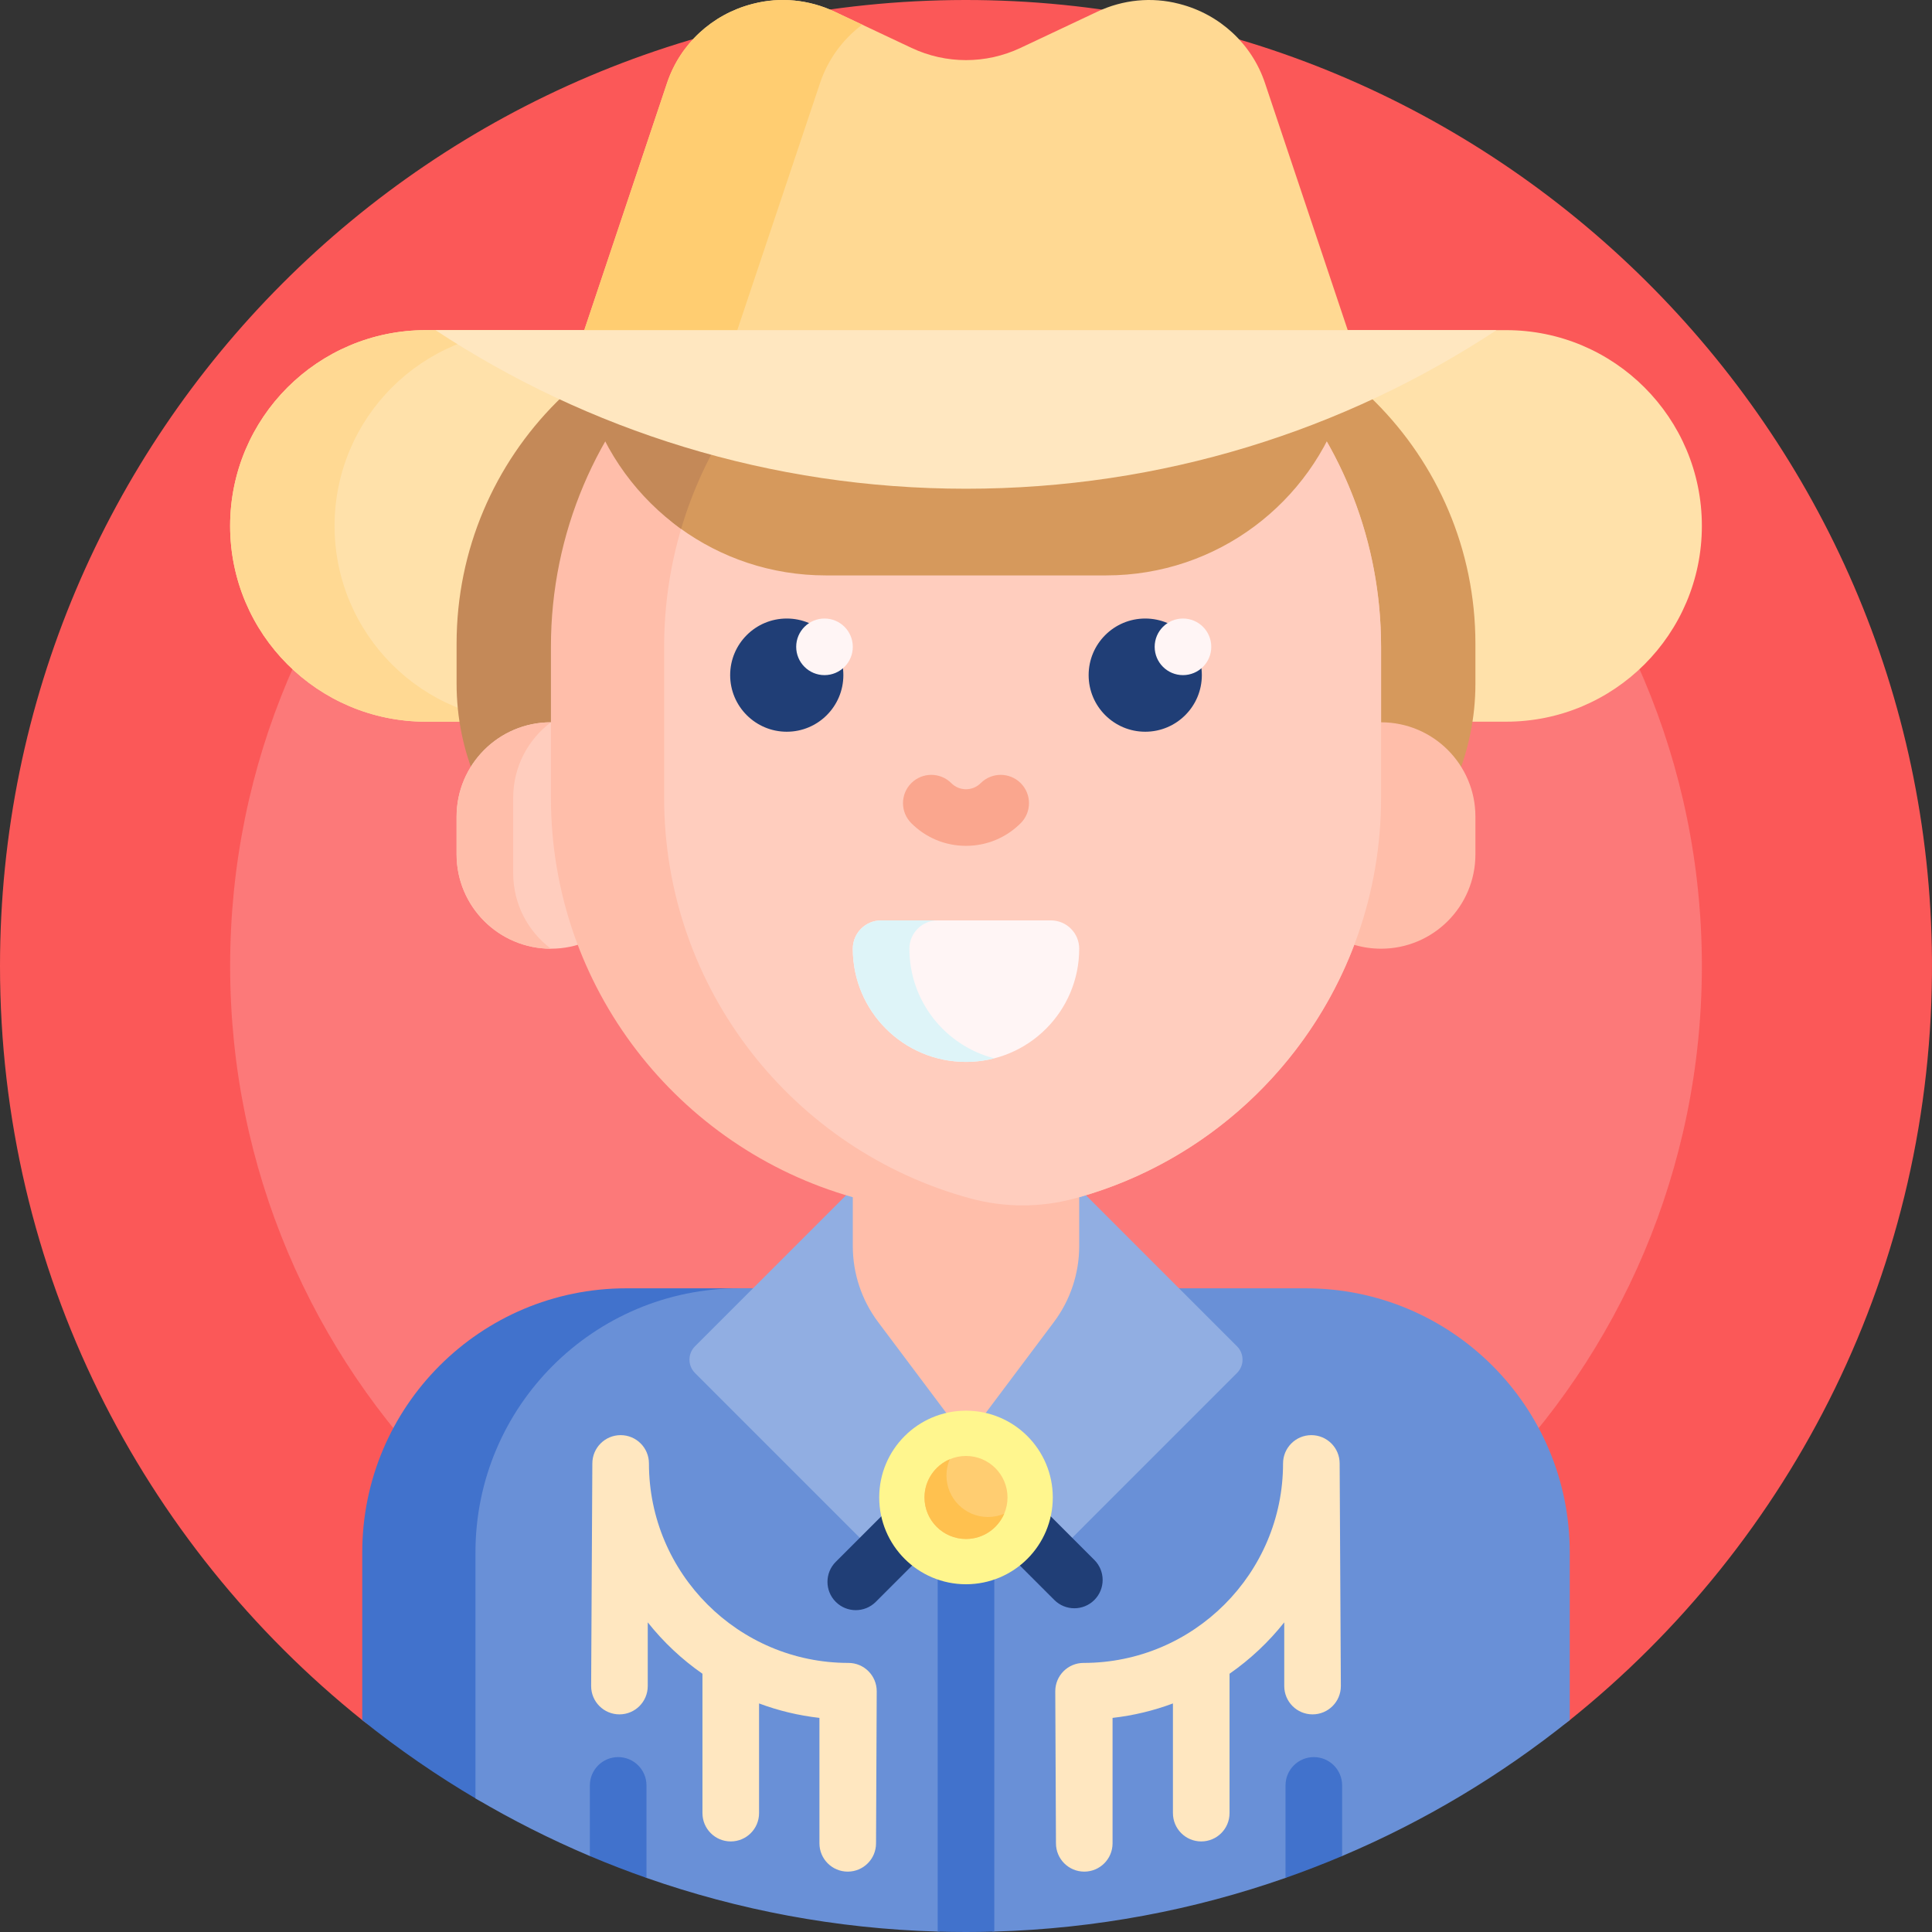 <svg id="Capa_1" enable-background="new 0 0 512 512" height="512" viewBox="0 0 512 512" width="512" xmlns="http://www.w3.org/2000/svg"><rect x="0" y="0" width="512" height="512" fill="#333333" stroke="none"/><g><path d="m0 256c0-141.271 114.43-255.815 255.658-256 140.406-.184 255.384 113.82 256.336 254.223.554 81.641-37.111 154.505-96.16 201.761-4.564 3.653-10.978 3.908-15.808.615-41.033-27.973-90.619-44.328-144.026-44.328-53.408 0-102.997 16.355-144.03 44.33-4.828 3.292-11.239 3.035-15.802-.616-58.622-46.911-96.168-119.063-96.168-199.985z" fill="#fb5858"/><path d="m451.013 256c0 107.703-87.31 195.013-195.013 195.013s-195.013-87.31-195.013-195.013 87.31-195.013 195.013-195.013 195.013 87.31 195.013 195.013z" fill="#fc7979"/><path d="m399.13 191.254h-286.26c-28.654 0-51.883-23.229-51.883-51.883 0-28.654 23.229-51.883 51.883-51.883h286.26c28.654 0 51.883 23.229 51.883 51.883 0 28.654-23.228 51.883-51.883 51.883z" fill="#ffe1aa"/><path d="m140.547 191.254h-27.677c-28.654 0-51.883-23.229-51.883-51.883 0-28.654 23.229-51.883 51.883-51.883h27.677c-28.654 0-51.883 23.229-51.883 51.883 0 28.654 23.229 51.883 51.883 51.883z" fill="#ffd993"/><path d="m391 170.585v10.574c0 36.363-29.478 65.84-65.84 65.84h-125.82c-36.363 0-65.84-29.478-65.84-65.84v-10.574c0-50.029 40.556-90.585 90.585-90.585h76.331c50.028 0 90.584 40.556 90.584 90.585z" fill="#d6995c"/><path d="m241.841 247h-55c-36.363 0-65.841-29.478-65.841-65.841v-10.574c0-50.029 40.556-90.585 90.585-90.585h55c-50.029 0-90.585 40.556-90.585 90.585v10.574c0 36.363 29.478 65.841 65.841 65.841z" fill="#c48958"/><path d="m166 341.416h43.333c-38.66 0-70 31.34-70 70v58.209c0 6.548-7.117 10.608-12.764 7.293-10.712-6.29-20.927-13.336-30.569-21.066v-44.436c0-38.66 31.34-70 70-70z" fill="#4172cc"/><path d="m416 411.416v44.436c-18.23 14.614-38.503 26.785-60.322 36.017-.922.39-1.818-1.652-2.745-1.273-3.139 1.285-6.31 2.509-9.51 3.671-.903.328-1.837 3.078-2.745 3.396-24.265 8.502-50.199 13.453-77.178 14.229-2.491.072-4.991-4.701-7.5-4.701s-5.009 4.772-7.5 4.701c-26.98-.776-52.914-5.727-77.178-14.229-.907-.318-1.311-3.953-2.213-4.28-3.562-1.294-7.087-2.664-10.574-4.109-.572-.237-1.643 2.836-2.213 2.595-10.482-4.435-20.608-9.549-30.322-15.286v-65.167c0-38.66 31.34-70 70-70h150c38.66 0 70 31.34 70 70z" fill="#6990d7"/><path d="m355.678 473.149v18.72c-4.923 2.083-9.925 4.017-15 5.795v-24.514c0-4.142 3.358-7.5 7.5-7.5s7.5 3.357 7.5 7.499zm-191.856-7.5c-4.142 0-7.5 3.358-7.5 7.5v18.72c4.923 2.083 9.925 4.017 15 5.795v-24.514c0-4.143-3.358-7.501-7.5-7.501zm99.678 46.243v-153.892h-15v153.892c2.491.072 4.991.108 7.5.108s5.009-.036 7.5-.108z" fill="#4172cc"/><path d="m283.678 408-27.678-27.678-27.678 27.678-44.142-44.142c-1.953-1.953-1.953-5.118 0-7.071l44.142-44.142 27.678 27.677 27.678-27.678 44.142 44.142c1.953 1.953 1.953 5.118 0 7.071z" fill="#91aee2"/><path d="m146 251.416c-13.807 0-25-11.193-25-25v-10c0-13.807 11.193-25 25-25 13.807 0 25 11.193 25 25v10c0 13.807-11.193 25-25 25z" fill="#ffcdbe"/><path d="m136 211.416v20c0 8.178 3.927 15.439 9.998 20-13.806-.001-24.998-11.194-24.998-25v-10c0-13.806 11.192-24.999 24.998-25-6.071 4.561-9.998 11.822-9.998 20zm230-20v-20c0-60.751-49.249-110-110-110-60.751 0-110 49.249-110 110v40c0 50.351 33.83 92.8 80 105.859v12.953c0 7.263 2.355 14.329 6.713 20.139l23.287 31.049 23.287-31.049c4.358-5.81 6.713-12.877 6.713-20.139v-12.953c33.586-9.499 60.641-34.551 72.895-66.883 2.252.666 4.637 1.024 7.105 1.024 13.807 0 25-11.193 25-25v-10c0-13.807-11.193-25-25-25z" fill="#ffbeaa"/><path d="m366 171.416v40c0 50.792-34.425 93.543-81.216 106.195-9.023 2.44-18.545 2.44-27.568 0-46.791-12.652-81.216-55.403-81.216-106.195v-40c0-55.663 41.345-101.669 95-108.985 53.655 7.316 95 53.322 95 108.985z" fill="#ffcdbe"/><path d="m241.5 218.148c-2.929-2.93-2.929-7.678 0-10.607 2.929-2.928 7.678-2.928 10.606 0 1.042 1.042 2.424 1.616 3.893 1.616s2.851-.574 3.893-1.616c2.929-2.928 7.678-2.928 10.606 0 2.929 2.93 2.929 7.678 0 10.607-3.875 3.875-9.024 6.009-14.5 6.009s-10.623-2.134-14.498-6.009z" fill="#faa68e"/><path d="m256 281.416c-16.569 0-30-13.431-30-30 0-4.142 3.358-7.5 7.5-7.5h45c4.142 0 7.5 3.358 7.5 7.5 0 16.569-13.431 30-30 30z" fill="#fff5f5"/><path d="m263.5 280.471c-2.397.617-4.91.945-7.5.945-16.568 0-30-13.431-30-30 0-4.142 3.358-7.5 7.5-7.5h15c-4.142 0-7.5 3.358-7.5 7.5 0 13.979 9.561 25.725 22.5 29.055z" fill="#def4f8"/><path d="m223.5 178.916c0 8.284-6.716 15-15 15s-15-6.716-15-15 6.716-15 15-15 15 6.716 15 15zm80-15c-8.284 0-15 6.716-15 15s6.716 15 15 15 15-6.716 15-15-6.716-15-15-15z" fill="#203e76"/><path d="m226 171.416c0 4.142-3.358 7.5-7.5 7.5s-7.5-3.358-7.5-7.5 3.358-7.5 7.5-7.5 7.5 3.358 7.5 7.5zm87.5-7.5c-4.142 0-7.5 3.358-7.5 7.5s3.358 7.5 7.5 7.5 7.5-3.358 7.5-7.5-3.358-7.5-7.5-7.5z" fill="#fff5f5"/><path d="m232.341 448.191c0 .566-.182 40.309-.182 40.309 0 4.143-3.357 7.5-7.5 7.5s-7.5-3.357-7.5-7.5v-33.241c-5.563-.63-10.924-1.934-16-3.83v29.071c0 4.143-3.357 7.5-7.5 7.5s-7.5-3.357-7.5-7.5v-36.94c-5.468-3.807-10.352-8.397-14.488-13.606-.004.014-.008.027-.012.041v16.833c0 4.143-3.357 7.5-7.5 7.5s-7.5-3.357-7.5-7.5l.318-59c0-4.143 3.357-7.5 7.5-7.5s7.5 3.357 7.5 7.5c0 29.148 23.715 52.863 52.863 52.863 4.143 0 7.501 3.358 7.501 7.5zm122.681-60.363c0-4.143-3.357-7.5-7.5-7.5s-7.5 3.357-7.5 7.5c0 29.148-23.715 52.863-52.863 52.863-4.143 0-7.5 3.357-7.5 7.5 0 .566.182 40.309.182 40.309 0 4.143 3.357 7.5 7.5 7.5s7.5-3.357 7.5-7.5v-33.241c5.563-.63 10.924-1.934 16-3.83v29.071c0 4.143 3.357 7.5 7.5 7.5s7.5-3.357 7.5-7.5v-36.94c5.468-3.807 10.352-8.397 14.488-13.606.004.014.008.027.012.041v16.833c0 4.143 3.357 7.5 7.5 7.5s7.5-3.357 7.5-7.5z" fill="#ffe7c0"/><path d="m293.159 152.488h-74.319c-14.447 0-27.807-4.653-38.663-12.542-19.306-14.029-13.447-44.155 9.728-49.847 6.946-1.706 14.207-2.611 21.68-2.611h88.83c20.929 0 40.2 7.098 55.538 19.017-8.423 26.658-33.351 45.983-62.794 45.983z" fill="#d6995c"/><path d="m180.499 140.178c-11.427-8.199-20.121-19.967-24.451-33.673 15.338-11.919 34.609-19.017 55.538-19.017h3.306c-16.117 13.668-28.246 31.895-34.393 52.69z" fill="#c48958"/><path d="m335.223 21.986 23.827 71.142h-206.1l23.827-71.142c3.464-10.342 11.959-18.16 22.514-20.909.097-.025.195-.051.292-.076 7.208-1.867 14.848-1.094 21.584 2.081l20.406 9.62c9.136 4.307 19.718 4.307 28.854 0l20.406-9.62c6.735-3.175 14.376-3.948 21.584-2.081.097.025.195.05.292.076 10.555 2.749 19.05 10.567 22.514 20.909z" fill="#ffd993"/><path d="m217.327 21.986-23.827 71.142h-40.55l23.827-71.142c3.464-10.342 11.959-18.16 22.514-20.909.097-.025.195-.051.292-.076 7.208-1.867 14.849-1.094 21.584 2.081l7.331 3.456c-5.129 3.847-9.073 9.184-11.171 15.448z" fill="#ffcd71"/><path d="m396.6 87.488c-40.354 26.57-88.671 42.032-140.6 42.032s-100.246-15.461-140.6-42.032z" fill="#ffe7c0"/><path d="m290.016 424.011c-2.929 2.929-7.677 2.929-10.606 0l-23.41-23.409-23.909 23.909c-2.929 2.929-7.678 2.929-10.606 0-2.929-2.929-2.929-7.678 0-10.607l29.861-29.861c.953-2.13 7.291-2.842 7.984-1.326l30.687 30.687c2.928 2.93 2.928 7.678-.001 10.607z" fill="#203e76"/><path d="m279 396.844c0 12.703-10.297 23-23 23s-23-10.297-23-23 10.297-23 23-23 23 10.297 23 23z" fill="#fff68e"/><path d="m267 396.844c0 6.075-4.925 11-11 11s-11-4.925-11-11 4.925-11 11-11 11 4.925 11 11z" fill="#ffcd71"/><path d="m266.126 401.148c-1.675 3.936-5.578 6.696-10.126 6.696-6.075 0-11-4.925-11-11 0-4.548 2.76-8.451 6.696-10.126-.563 1.322-.874 2.777-.874 4.304 0 6.075 4.925 11 11 11 1.527 0 2.982-.311 4.304-.874z" fill="#ffc14f"/></g></svg>
